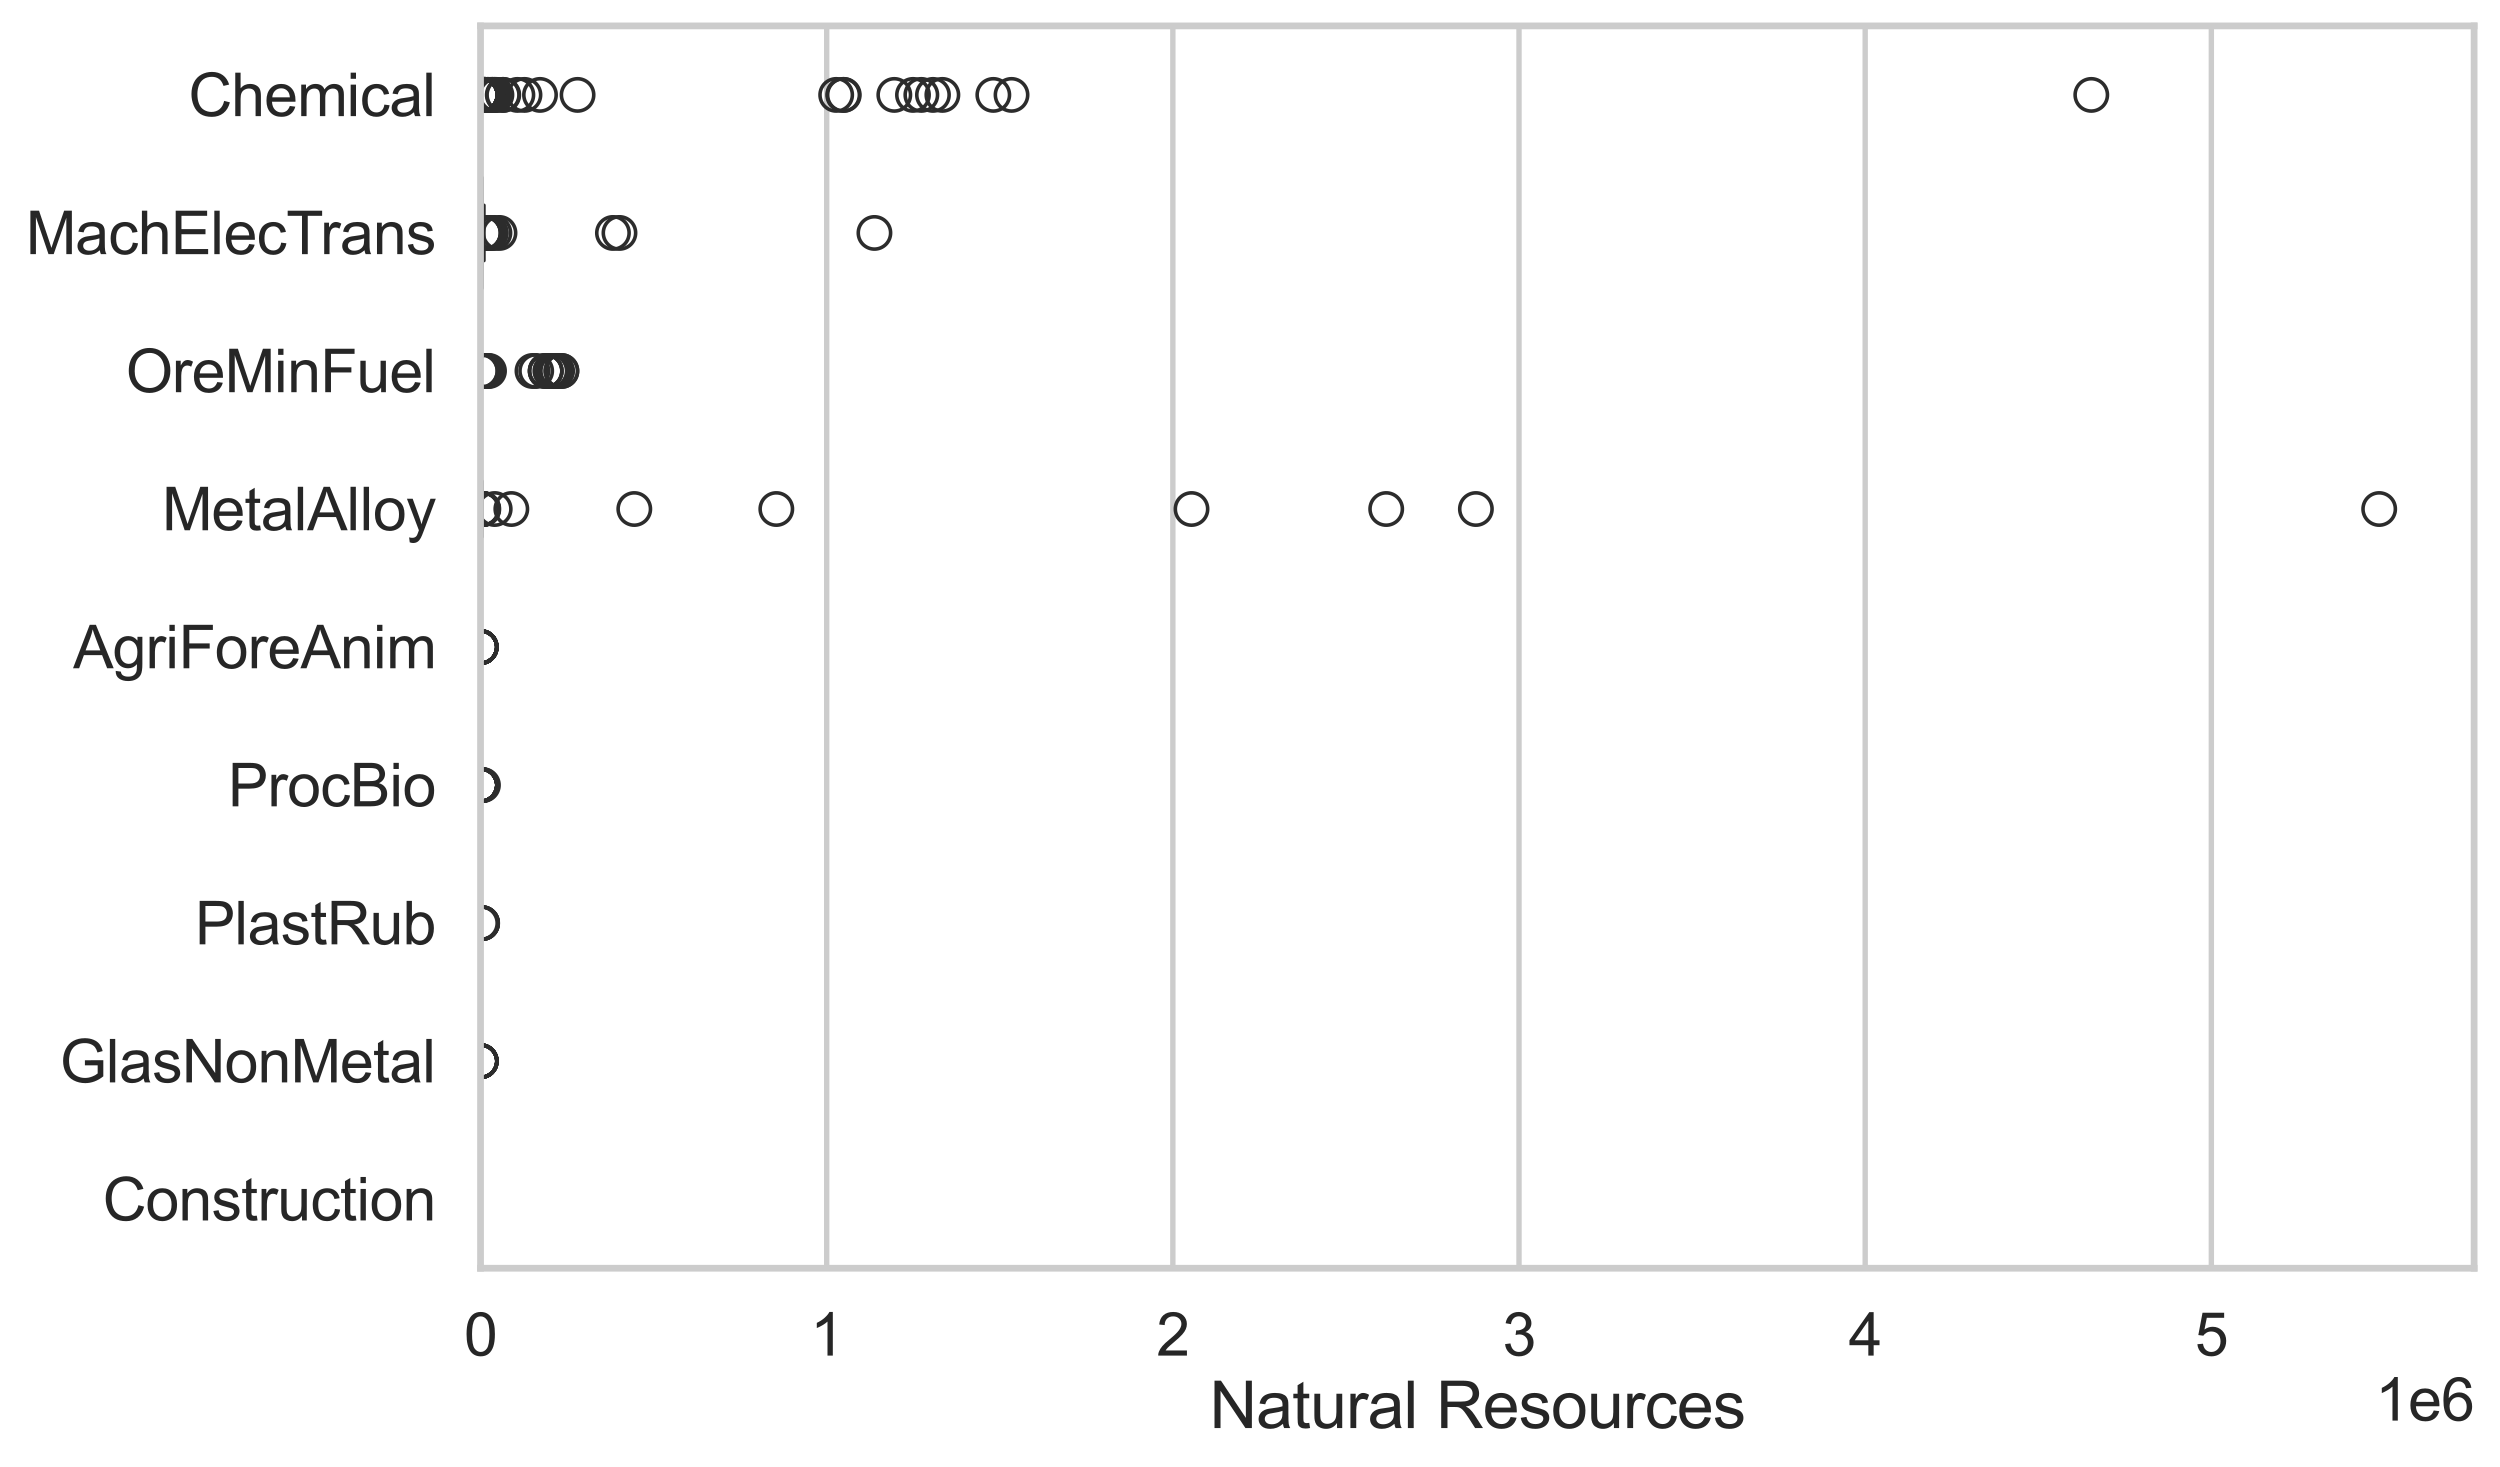<?xml version="1.0" encoding="utf-8" standalone="no"?>
<!DOCTYPE svg PUBLIC "-//W3C//DTD SVG 1.1//EN"
  "http://www.w3.org/Graphics/SVG/1.1/DTD/svg11.dtd">
<svg xmlns:xlink="http://www.w3.org/1999/xlink" width="695.577pt" height="408.111pt" viewBox="0 0 695.577 408.111" xmlns="http://www.w3.org/2000/svg" version="1.1">
 <defs>
  <style type="text/css">*{stroke-linejoin: round; stroke-linecap: butt}</style>
 </defs>
 <g id="figure_1">
  <g id="patch_1">
   <path d="M 0 408.111 
L 695.577 408.111 
L 695.577 0 
L 0 0 
z
" style="fill: #ffffff"/>
  </g>
  <g id="axes_1">
   <g id="patch_2">
    <path d="M 133.697 352.86 
L 688.377 352.86 
L 688.377 7.2 
L 133.697 7.2 
z
" style="fill: #ffffff"/>
   </g>
   <g id="matplotlib.axis_1">
    <g id="xtick_1">
     <g id="line2d_1">
      <path d="M 133.697 352.86 
L 133.697 7.2 
" clip-path="url(#paecf87adae)" style="fill: none; stroke: #cccccc; stroke-width: 1.5; stroke-linecap: round"/>
     </g>
     <g id="text_1">
      <!-- 0 -->
      <g style="fill: #262626" transform="translate(129.109 377.17) scale(0.165 -0.165)">
       <defs>
        <path id="ArialMT-30" d="M 266 2259 
Q 266 3072 433 3567 
Q 600 4063 929 4331 
Q 1259 4600 1759 4600 
Q 2128 4600 2406 4451 
Q 2684 4303 2865 4023 
Q 3047 3744 3150 3342 
Q 3253 2941 3253 2259 
Q 3253 1453 3087 958 
Q 2922 463 2592 192 
Q 2263 -78 1759 -78 
Q 1097 -78 719 397 
Q 266 969 266 2259 
z
M 844 2259 
Q 844 1131 1108 757 
Q 1372 384 1759 384 
Q 2147 384 2411 759 
Q 2675 1134 2675 2259 
Q 2675 3391 2411 3762 
Q 2147 4134 1753 4134 
Q 1366 4134 1134 3806 
Q 844 3388 844 2259 
z
" transform="scale(0.016)"/>
       </defs>
       <use xlink:href="#ArialMT-30"/>
      </g>
     </g>
    </g>
    <g id="xtick_2">
     <g id="line2d_2">
      <path d="M 230.01 352.86 
L 230.01 7.2 
" clip-path="url(#paecf87adae)" style="fill: none; stroke: #cccccc; stroke-width: 1.5; stroke-linecap: round"/>
     </g>
     <g id="text_2">
      <!-- 1 -->
      <g style="fill: #262626" transform="translate(225.422 377.17) scale(0.165 -0.165)">
       <defs>
        <path id="ArialMT-31" d="M 2384 0 
L 1822 0 
L 1822 3584 
Q 1619 3391 1289 3197 
Q 959 3003 697 2906 
L 697 3450 
Q 1169 3672 1522 3987 
Q 1875 4303 2022 4600 
L 2384 4600 
L 2384 0 
z
" transform="scale(0.016)"/>
       </defs>
       <use xlink:href="#ArialMT-31"/>
      </g>
     </g>
    </g>
    <g id="xtick_3">
     <g id="line2d_3">
      <path d="M 326.323 352.86 
L 326.323 7.2 
" clip-path="url(#paecf87adae)" style="fill: none; stroke: #cccccc; stroke-width: 1.5; stroke-linecap: round"/>
     </g>
     <g id="text_3">
      <!-- 2 -->
      <g style="fill: #262626" transform="translate(321.736 377.17) scale(0.165 -0.165)">
       <defs>
        <path id="ArialMT-32" d="M 3222 541 
L 3222 0 
L 194 0 
Q 188 203 259 391 
Q 375 700 629 1000 
Q 884 1300 1366 1694 
Q 2113 2306 2375 2664 
Q 2638 3022 2638 3341 
Q 2638 3675 2398 3904 
Q 2159 4134 1775 4134 
Q 1369 4134 1125 3890 
Q 881 3647 878 3216 
L 300 3275 
Q 359 3922 746 4261 
Q 1134 4600 1788 4600 
Q 2447 4600 2831 4234 
Q 3216 3869 3216 3328 
Q 3216 3053 3103 2787 
Q 2991 2522 2730 2228 
Q 2469 1934 1863 1422 
Q 1356 997 1212 845 
Q 1069 694 975 541 
L 3222 541 
z
" transform="scale(0.016)"/>
       </defs>
       <use xlink:href="#ArialMT-32"/>
      </g>
     </g>
    </g>
    <g id="xtick_4">
     <g id="line2d_4">
      <path d="M 422.637 352.86 
L 422.637 7.2 
" clip-path="url(#paecf87adae)" style="fill: none; stroke: #cccccc; stroke-width: 1.5; stroke-linecap: round"/>
     </g>
     <g id="text_4">
      <!-- 3 -->
      <g style="fill: #262626" transform="translate(418.049 377.17) scale(0.165 -0.165)">
       <defs>
        <path id="ArialMT-33" d="M 269 1209 
L 831 1284 
Q 928 806 1161 595 
Q 1394 384 1728 384 
Q 2125 384 2398 659 
Q 2672 934 2672 1341 
Q 2672 1728 2419 1979 
Q 2166 2231 1775 2231 
Q 1616 2231 1378 2169 
L 1441 2663 
Q 1497 2656 1531 2656 
Q 1891 2656 2178 2843 
Q 2466 3031 2466 3422 
Q 2466 3731 2256 3934 
Q 2047 4138 1716 4138 
Q 1388 4138 1169 3931 
Q 950 3725 888 3313 
L 325 3413 
Q 428 3978 793 4289 
Q 1159 4600 1703 4600 
Q 2078 4600 2393 4439 
Q 2709 4278 2876 4000 
Q 3044 3722 3044 3409 
Q 3044 3113 2884 2869 
Q 2725 2625 2413 2481 
Q 2819 2388 3044 2092 
Q 3269 1797 3269 1353 
Q 3269 753 2831 336 
Q 2394 -81 1725 -81 
Q 1122 -81 723 278 
Q 325 638 269 1209 
z
" transform="scale(0.016)"/>
       </defs>
       <use xlink:href="#ArialMT-33"/>
      </g>
     </g>
    </g>
    <g id="xtick_5">
     <g id="line2d_5">
      <path d="M 518.95 352.86 
L 518.95 7.2 
" clip-path="url(#paecf87adae)" style="fill: none; stroke: #cccccc; stroke-width: 1.5; stroke-linecap: round"/>
     </g>
     <g id="text_5">
      <!-- 4 -->
      <g style="fill: #262626" transform="translate(514.362 377.17) scale(0.165 -0.165)">
       <defs>
        <path id="ArialMT-34" d="M 2069 0 
L 2069 1097 
L 81 1097 
L 81 1613 
L 2172 4581 
L 2631 4581 
L 2631 1613 
L 3250 1613 
L 3250 1097 
L 2631 1097 
L 2631 0 
L 2069 0 
z
M 2069 1613 
L 2069 3678 
L 634 1613 
L 2069 1613 
z
" transform="scale(0.016)"/>
       </defs>
       <use xlink:href="#ArialMT-34"/>
      </g>
     </g>
    </g>
    <g id="xtick_6">
     <g id="line2d_6">
      <path d="M 615.263 352.86 
L 615.263 7.2 
" clip-path="url(#paecf87adae)" style="fill: none; stroke: #cccccc; stroke-width: 1.5; stroke-linecap: round"/>
     </g>
     <g id="text_6">
      <!-- 5 -->
      <g style="fill: #262626" transform="translate(610.675 377.17) scale(0.165 -0.165)">
       <defs>
        <path id="ArialMT-35" d="M 266 1200 
L 856 1250 
Q 922 819 1161 601 
Q 1400 384 1738 384 
Q 2144 384 2425 690 
Q 2706 997 2706 1503 
Q 2706 1984 2436 2262 
Q 2166 2541 1728 2541 
Q 1456 2541 1237 2417 
Q 1019 2294 894 2097 
L 366 2166 
L 809 4519 
L 3088 4519 
L 3088 3981 
L 1259 3981 
L 1013 2750 
Q 1425 3038 1878 3038 
Q 2478 3038 2890 2622 
Q 3303 2206 3303 1553 
Q 3303 931 2941 478 
Q 2500 -78 1738 -78 
Q 1113 -78 717 272 
Q 322 622 266 1200 
z
" transform="scale(0.016)"/>
       </defs>
       <use xlink:href="#ArialMT-35"/>
      </g>
     </g>
    </g>
    <g id="text_7">
     <!-- Natural Resources -->
     <g style="fill: #262626" transform="translate(336.51 397.334) scale(0.18 -0.18)">
      <defs>
       <path id="ArialMT-4e" d="M 488 0 
L 488 4581 
L 1109 4581 
L 3516 984 
L 3516 4581 
L 4097 4581 
L 4097 0 
L 3475 0 
L 1069 3600 
L 1069 0 
L 488 0 
z
" transform="scale(0.016)"/>
       <path id="ArialMT-61" d="M 2588 409 
Q 2275 144 1986 34 
Q 1697 -75 1366 -75 
Q 819 -75 525 192 
Q 231 459 231 875 
Q 231 1119 342 1320 
Q 453 1522 633 1644 
Q 813 1766 1038 1828 
Q 1203 1872 1538 1913 
Q 2219 1994 2541 2106 
Q 2544 2222 2544 2253 
Q 2544 2597 2384 2738 
Q 2169 2928 1744 2928 
Q 1347 2928 1158 2789 
Q 969 2650 878 2297 
L 328 2372 
Q 403 2725 575 2942 
Q 747 3159 1072 3276 
Q 1397 3394 1825 3394 
Q 2250 3394 2515 3294 
Q 2781 3194 2906 3042 
Q 3031 2891 3081 2659 
Q 3109 2516 3109 2141 
L 3109 1391 
Q 3109 606 3145 398 
Q 3181 191 3288 0 
L 2700 0 
Q 2613 175 2588 409 
z
M 2541 1666 
Q 2234 1541 1622 1453 
Q 1275 1403 1131 1340 
Q 988 1278 909 1158 
Q 831 1038 831 891 
Q 831 666 1001 516 
Q 1172 366 1500 366 
Q 1825 366 2078 508 
Q 2331 650 2450 897 
Q 2541 1088 2541 1459 
L 2541 1666 
z
" transform="scale(0.016)"/>
       <path id="ArialMT-74" d="M 1650 503 
L 1731 6 
Q 1494 -44 1306 -44 
Q 1000 -44 831 53 
Q 663 150 594 308 
Q 525 466 525 972 
L 525 2881 
L 113 2881 
L 113 3319 
L 525 3319 
L 525 4141 
L 1084 4478 
L 1084 3319 
L 1650 3319 
L 1650 2881 
L 1084 2881 
L 1084 941 
Q 1084 700 1114 631 
Q 1144 563 1211 522 
Q 1278 481 1403 481 
Q 1497 481 1650 503 
z
" transform="scale(0.016)"/>
       <path id="ArialMT-75" d="M 2597 0 
L 2597 488 
Q 2209 -75 1544 -75 
Q 1250 -75 995 37 
Q 741 150 617 320 
Q 494 491 444 738 
Q 409 903 409 1263 
L 409 3319 
L 972 3319 
L 972 1478 
Q 972 1038 1006 884 
Q 1059 663 1231 536 
Q 1403 409 1656 409 
Q 1909 409 2131 539 
Q 2353 669 2445 892 
Q 2538 1116 2538 1541 
L 2538 3319 
L 3100 3319 
L 3100 0 
L 2597 0 
z
" transform="scale(0.016)"/>
       <path id="ArialMT-72" d="M 416 0 
L 416 3319 
L 922 3319 
L 922 2816 
Q 1116 3169 1280 3281 
Q 1444 3394 1641 3394 
Q 1925 3394 2219 3213 
L 2025 2691 
Q 1819 2813 1613 2813 
Q 1428 2813 1281 2702 
Q 1134 2591 1072 2394 
Q 978 2094 978 1738 
L 978 0 
L 416 0 
z
" transform="scale(0.016)"/>
       <path id="ArialMT-6c" d="M 409 0 
L 409 4581 
L 972 4581 
L 972 0 
L 409 0 
z
" transform="scale(0.016)"/>
       <path id="ArialMT-20" transform="scale(0.016)"/>
       <path id="ArialMT-52" d="M 503 0 
L 503 4581 
L 2534 4581 
Q 3147 4581 3465 4457 
Q 3784 4334 3975 4021 
Q 4166 3709 4166 3331 
Q 4166 2844 3850 2509 
Q 3534 2175 2875 2084 
Q 3116 1969 3241 1856 
Q 3506 1613 3744 1247 
L 4541 0 
L 3778 0 
L 3172 953 
Q 2906 1366 2734 1584 
Q 2563 1803 2427 1890 
Q 2291 1978 2150 2013 
Q 2047 2034 1813 2034 
L 1109 2034 
L 1109 0 
L 503 0 
z
M 1109 2559 
L 2413 2559 
Q 2828 2559 3062 2645 
Q 3297 2731 3419 2920 
Q 3541 3109 3541 3331 
Q 3541 3656 3305 3865 
Q 3069 4075 2559 4075 
L 1109 4075 
L 1109 2559 
z
" transform="scale(0.016)"/>
       <path id="ArialMT-65" d="M 2694 1069 
L 3275 997 
Q 3138 488 2766 206 
Q 2394 -75 1816 -75 
Q 1088 -75 661 373 
Q 234 822 234 1631 
Q 234 2469 665 2931 
Q 1097 3394 1784 3394 
Q 2450 3394 2872 2941 
Q 3294 2488 3294 1666 
Q 3294 1616 3291 1516 
L 816 1516 
Q 847 969 1125 678 
Q 1403 388 1819 388 
Q 2128 388 2347 550 
Q 2566 713 2694 1069 
z
M 847 1978 
L 2700 1978 
Q 2663 2397 2488 2606 
Q 2219 2931 1791 2931 
Q 1403 2931 1139 2672 
Q 875 2413 847 1978 
z
" transform="scale(0.016)"/>
       <path id="ArialMT-73" d="M 197 991 
L 753 1078 
Q 800 744 1014 566 
Q 1228 388 1613 388 
Q 2000 388 2187 545 
Q 2375 703 2375 916 
Q 2375 1106 2209 1216 
Q 2094 1291 1634 1406 
Q 1016 1563 777 1677 
Q 538 1791 414 1992 
Q 291 2194 291 2438 
Q 291 2659 392 2848 
Q 494 3038 669 3163 
Q 800 3259 1026 3326 
Q 1253 3394 1513 3394 
Q 1903 3394 2198 3281 
Q 2494 3169 2634 2976 
Q 2775 2784 2828 2463 
L 2278 2388 
Q 2241 2644 2061 2787 
Q 1881 2931 1553 2931 
Q 1166 2931 1000 2803 
Q 834 2675 834 2503 
Q 834 2394 903 2306 
Q 972 2216 1119 2156 
Q 1203 2125 1616 2013 
Q 2213 1853 2448 1751 
Q 2684 1650 2818 1456 
Q 2953 1263 2953 975 
Q 2953 694 2789 445 
Q 2625 197 2315 61 
Q 2006 -75 1616 -75 
Q 969 -75 630 194 
Q 291 463 197 991 
z
" transform="scale(0.016)"/>
       <path id="ArialMT-6f" d="M 213 1659 
Q 213 2581 725 3025 
Q 1153 3394 1769 3394 
Q 2453 3394 2887 2945 
Q 3322 2497 3322 1706 
Q 3322 1066 3130 698 
Q 2938 331 2570 128 
Q 2203 -75 1769 -75 
Q 1072 -75 642 372 
Q 213 819 213 1659 
z
M 791 1659 
Q 791 1022 1069 705 
Q 1347 388 1769 388 
Q 2188 388 2466 706 
Q 2744 1025 2744 1678 
Q 2744 2294 2464 2611 
Q 2184 2928 1769 2928 
Q 1347 2928 1069 2612 
Q 791 2297 791 1659 
z
" transform="scale(0.016)"/>
       <path id="ArialMT-63" d="M 2588 1216 
L 3141 1144 
Q 3050 572 2676 248 
Q 2303 -75 1759 -75 
Q 1078 -75 664 370 
Q 250 816 250 1647 
Q 250 2184 428 2587 
Q 606 2991 970 3192 
Q 1334 3394 1763 3394 
Q 2303 3394 2647 3120 
Q 2991 2847 3088 2344 
L 2541 2259 
Q 2463 2594 2264 2762 
Q 2066 2931 1784 2931 
Q 1359 2931 1093 2626 
Q 828 2322 828 1663 
Q 828 994 1084 691 
Q 1341 388 1753 388 
Q 2084 388 2306 591 
Q 2528 794 2588 1216 
z
" transform="scale(0.016)"/>
      </defs>
      <use xlink:href="#ArialMT-4e"/>
      <use xlink:href="#ArialMT-61" transform="translate(72.217 0)"/>
      <use xlink:href="#ArialMT-74" transform="translate(127.832 0)"/>
      <use xlink:href="#ArialMT-75" transform="translate(155.615 0)"/>
      <use xlink:href="#ArialMT-72" transform="translate(211.23 0)"/>
      <use xlink:href="#ArialMT-61" transform="translate(244.531 0)"/>
      <use xlink:href="#ArialMT-6c" transform="translate(300.146 0)"/>
      <use xlink:href="#ArialMT-20" transform="translate(322.363 0)"/>
      <use xlink:href="#ArialMT-52" transform="translate(350.146 0)"/>
      <use xlink:href="#ArialMT-65" transform="translate(422.363 0)"/>
      <use xlink:href="#ArialMT-73" transform="translate(477.979 0)"/>
      <use xlink:href="#ArialMT-6f" transform="translate(527.979 0)"/>
      <use xlink:href="#ArialMT-75" transform="translate(583.594 0)"/>
      <use xlink:href="#ArialMT-72" transform="translate(639.209 0)"/>
      <use xlink:href="#ArialMT-63" transform="translate(672.51 0)"/>
      <use xlink:href="#ArialMT-65" transform="translate(722.51 0)"/>
      <use xlink:href="#ArialMT-73" transform="translate(778.125 0)"/>
     </g>
    </g>
    <g id="text_8">
     <!-- 1e6 -->
     <g style="fill: #262626" transform="translate(660.85 395.26) scale(0.165 -0.165)">
      <defs>
       <path id="ArialMT-36" d="M 3184 3459 
L 2625 3416 
Q 2550 3747 2413 3897 
Q 2184 4138 1850 4138 
Q 1581 4138 1378 3988 
Q 1113 3794 959 3422 
Q 806 3050 800 2363 
Q 1003 2672 1297 2822 
Q 1591 2972 1913 2972 
Q 2475 2972 2870 2558 
Q 3266 2144 3266 1488 
Q 3266 1056 3080 686 
Q 2894 316 2569 119 
Q 2244 -78 1831 -78 
Q 1128 -78 684 439 
Q 241 956 241 2144 
Q 241 3472 731 4075 
Q 1159 4600 1884 4600 
Q 2425 4600 2770 4297 
Q 3116 3994 3184 3459 
z
M 888 1484 
Q 888 1194 1011 928 
Q 1134 663 1356 523 
Q 1578 384 1822 384 
Q 2178 384 2434 671 
Q 2691 959 2691 1453 
Q 2691 1928 2437 2201 
Q 2184 2475 1800 2475 
Q 1419 2475 1153 2201 
Q 888 1928 888 1484 
z
" transform="scale(0.016)"/>
      </defs>
      <use xlink:href="#ArialMT-31"/>
      <use xlink:href="#ArialMT-65" transform="translate(55.615 0)"/>
      <use xlink:href="#ArialMT-36" transform="translate(111.23 0)"/>
     </g>
    </g>
   </g>
   <g id="matplotlib.axis_2">
    <g id="ytick_1">
     <g id="text_9">
      <!-- Chemical -->
      <g style="fill: #262626" transform="translate(52.428 32.309) scale(0.165 -0.165)">
       <defs>
        <path id="ArialMT-43" d="M 3763 1606 
L 4369 1453 
Q 4178 706 3683 314 
Q 3188 -78 2472 -78 
Q 1731 -78 1267 223 
Q 803 525 561 1097 
Q 319 1669 319 2325 
Q 319 3041 592 3573 
Q 866 4106 1370 4382 
Q 1875 4659 2481 4659 
Q 3169 4659 3637 4309 
Q 4106 3959 4291 3325 
L 3694 3184 
Q 3534 3684 3231 3912 
Q 2928 4141 2469 4141 
Q 1941 4141 1586 3887 
Q 1231 3634 1087 3207 
Q 944 2781 944 2328 
Q 944 1744 1114 1308 
Q 1284 872 1643 656 
Q 2003 441 2422 441 
Q 2931 441 3284 734 
Q 3638 1028 3763 1606 
z
" transform="scale(0.016)"/>
        <path id="ArialMT-68" d="M 422 0 
L 422 4581 
L 984 4581 
L 984 2938 
Q 1378 3394 1978 3394 
Q 2347 3394 2619 3248 
Q 2891 3103 3008 2847 
Q 3125 2591 3125 2103 
L 3125 0 
L 2563 0 
L 2563 2103 
Q 2563 2525 2380 2717 
Q 2197 2909 1863 2909 
Q 1613 2909 1392 2779 
Q 1172 2650 1078 2428 
Q 984 2206 984 1816 
L 984 0 
L 422 0 
z
" transform="scale(0.016)"/>
        <path id="ArialMT-6d" d="M 422 0 
L 422 3319 
L 925 3319 
L 925 2853 
Q 1081 3097 1340 3245 
Q 1600 3394 1931 3394 
Q 2300 3394 2536 3241 
Q 2772 3088 2869 2813 
Q 3263 3394 3894 3394 
Q 4388 3394 4653 3120 
Q 4919 2847 4919 2278 
L 4919 0 
L 4359 0 
L 4359 2091 
Q 4359 2428 4304 2576 
Q 4250 2725 4106 2815 
Q 3963 2906 3769 2906 
Q 3419 2906 3187 2673 
Q 2956 2441 2956 1928 
L 2956 0 
L 2394 0 
L 2394 2156 
Q 2394 2531 2256 2718 
Q 2119 2906 1806 2906 
Q 1569 2906 1367 2781 
Q 1166 2656 1075 2415 
Q 984 2175 984 1722 
L 984 0 
L 422 0 
z
" transform="scale(0.016)"/>
        <path id="ArialMT-69" d="M 425 3934 
L 425 4581 
L 988 4581 
L 988 3934 
L 425 3934 
z
M 425 0 
L 425 3319 
L 988 3319 
L 988 0 
L 425 0 
z
" transform="scale(0.016)"/>
       </defs>
       <use xlink:href="#ArialMT-43"/>
       <use xlink:href="#ArialMT-68" transform="translate(72.217 0)"/>
       <use xlink:href="#ArialMT-65" transform="translate(127.832 0)"/>
       <use xlink:href="#ArialMT-6d" transform="translate(183.447 0)"/>
       <use xlink:href="#ArialMT-69" transform="translate(266.748 0)"/>
       <use xlink:href="#ArialMT-63" transform="translate(288.965 0)"/>
       <use xlink:href="#ArialMT-61" transform="translate(338.965 0)"/>
       <use xlink:href="#ArialMT-6c" transform="translate(394.58 0)"/>
      </g>
     </g>
    </g>
    <g id="ytick_2">
     <g id="text_10">
      <!-- MachElecTrans -->
      <g style="fill: #262626" transform="translate(7.2 70.715) scale(0.165 -0.165)">
       <defs>
        <path id="ArialMT-4d" d="M 475 0 
L 475 4581 
L 1388 4581 
L 2472 1338 
Q 2622 884 2691 659 
Q 2769 909 2934 1394 
L 4031 4581 
L 4847 4581 
L 4847 0 
L 4263 0 
L 4263 3834 
L 2931 0 
L 2384 0 
L 1059 3900 
L 1059 0 
L 475 0 
z
" transform="scale(0.016)"/>
        <path id="ArialMT-45" d="M 506 0 
L 506 4581 
L 3819 4581 
L 3819 4041 
L 1113 4041 
L 1113 2638 
L 3647 2638 
L 3647 2100 
L 1113 2100 
L 1113 541 
L 3925 541 
L 3925 0 
L 506 0 
z
" transform="scale(0.016)"/>
        <path id="ArialMT-54" d="M 1659 0 
L 1659 4041 
L 150 4041 
L 150 4581 
L 3781 4581 
L 3781 4041 
L 2266 4041 
L 2266 0 
L 1659 0 
z
" transform="scale(0.016)"/>
        <path id="ArialMT-6e" d="M 422 0 
L 422 3319 
L 928 3319 
L 928 2847 
Q 1294 3394 1984 3394 
Q 2284 3394 2536 3286 
Q 2788 3178 2913 3003 
Q 3038 2828 3088 2588 
Q 3119 2431 3119 2041 
L 3119 0 
L 2556 0 
L 2556 2019 
Q 2556 2363 2490 2533 
Q 2425 2703 2258 2804 
Q 2091 2906 1866 2906 
Q 1506 2906 1245 2678 
Q 984 2450 984 1813 
L 984 0 
L 422 0 
z
" transform="scale(0.016)"/>
       </defs>
       <use xlink:href="#ArialMT-4d"/>
       <use xlink:href="#ArialMT-61" transform="translate(83.301 0)"/>
       <use xlink:href="#ArialMT-63" transform="translate(138.916 0)"/>
       <use xlink:href="#ArialMT-68" transform="translate(188.916 0)"/>
       <use xlink:href="#ArialMT-45" transform="translate(244.531 0)"/>
       <use xlink:href="#ArialMT-6c" transform="translate(311.23 0)"/>
       <use xlink:href="#ArialMT-65" transform="translate(333.447 0)"/>
       <use xlink:href="#ArialMT-63" transform="translate(389.062 0)"/>
       <use xlink:href="#ArialMT-54" transform="translate(439.062 0)"/>
       <use xlink:href="#ArialMT-72" transform="translate(496.396 0)"/>
       <use xlink:href="#ArialMT-61" transform="translate(529.697 0)"/>
       <use xlink:href="#ArialMT-6e" transform="translate(585.312 0)"/>
       <use xlink:href="#ArialMT-73" transform="translate(640.928 0)"/>
      </g>
     </g>
    </g>
    <g id="ytick_3">
     <g id="text_11">
      <!-- OreMinFuel -->
      <g style="fill: #262626" transform="translate(35.013 109.122) scale(0.165 -0.165)">
       <defs>
        <path id="ArialMT-4f" d="M 309 2231 
Q 309 3372 921 4017 
Q 1534 4663 2503 4663 
Q 3138 4663 3647 4359 
Q 4156 4056 4423 3514 
Q 4691 2972 4691 2284 
Q 4691 1588 4409 1038 
Q 4128 488 3612 205 
Q 3097 -78 2500 -78 
Q 1853 -78 1343 234 
Q 834 547 571 1087 
Q 309 1628 309 2231 
z
M 934 2222 
Q 934 1394 1379 917 
Q 1825 441 2497 441 
Q 3181 441 3623 922 
Q 4066 1403 4066 2288 
Q 4066 2847 3877 3264 
Q 3688 3681 3323 3911 
Q 2959 4141 2506 4141 
Q 1863 4141 1398 3698 
Q 934 3256 934 2222 
z
" transform="scale(0.016)"/>
        <path id="ArialMT-46" d="M 525 0 
L 525 4581 
L 3616 4581 
L 3616 4041 
L 1131 4041 
L 1131 2622 
L 3281 2622 
L 3281 2081 
L 1131 2081 
L 1131 0 
L 525 0 
z
" transform="scale(0.016)"/>
       </defs>
       <use xlink:href="#ArialMT-4f"/>
       <use xlink:href="#ArialMT-72" transform="translate(77.783 0)"/>
       <use xlink:href="#ArialMT-65" transform="translate(111.084 0)"/>
       <use xlink:href="#ArialMT-4d" transform="translate(166.699 0)"/>
       <use xlink:href="#ArialMT-69" transform="translate(250 0)"/>
       <use xlink:href="#ArialMT-6e" transform="translate(272.217 0)"/>
       <use xlink:href="#ArialMT-46" transform="translate(327.832 0)"/>
       <use xlink:href="#ArialMT-75" transform="translate(388.916 0)"/>
       <use xlink:href="#ArialMT-65" transform="translate(444.531 0)"/>
       <use xlink:href="#ArialMT-6c" transform="translate(500.146 0)"/>
      </g>
     </g>
    </g>
    <g id="ytick_4">
     <g id="text_12">
      <!-- MetalAlloy -->
      <g style="fill: #262626" transform="translate(45.088 147.529) scale(0.165 -0.165)">
       <defs>
        <path id="ArialMT-41" d="M -9 0 
L 1750 4581 
L 2403 4581 
L 4278 0 
L 3588 0 
L 3053 1388 
L 1138 1388 
L 634 0 
L -9 0 
z
M 1313 1881 
L 2866 1881 
L 2388 3150 
Q 2169 3728 2063 4100 
Q 1975 3659 1816 3225 
L 1313 1881 
z
" transform="scale(0.016)"/>
        <path id="ArialMT-79" d="M 397 -1278 
L 334 -750 
Q 519 -800 656 -800 
Q 844 -800 956 -737 
Q 1069 -675 1141 -563 
Q 1194 -478 1313 -144 
Q 1328 -97 1363 -6 
L 103 3319 
L 709 3319 
L 1400 1397 
Q 1534 1031 1641 628 
Q 1738 1016 1872 1384 
L 2581 3319 
L 3144 3319 
L 1881 -56 
Q 1678 -603 1566 -809 
Q 1416 -1088 1222 -1217 
Q 1028 -1347 759 -1347 
Q 597 -1347 397 -1278 
z
" transform="scale(0.016)"/>
       </defs>
       <use xlink:href="#ArialMT-4d"/>
       <use xlink:href="#ArialMT-65" transform="translate(83.301 0)"/>
       <use xlink:href="#ArialMT-74" transform="translate(138.916 0)"/>
       <use xlink:href="#ArialMT-61" transform="translate(166.699 0)"/>
       <use xlink:href="#ArialMT-6c" transform="translate(222.314 0)"/>
       <use xlink:href="#ArialMT-41" transform="translate(244.531 0)"/>
       <use xlink:href="#ArialMT-6c" transform="translate(311.23 0)"/>
       <use xlink:href="#ArialMT-6c" transform="translate(333.447 0)"/>
       <use xlink:href="#ArialMT-6f" transform="translate(355.664 0)"/>
       <use xlink:href="#ArialMT-79" transform="translate(411.279 0)"/>
      </g>
     </g>
    </g>
    <g id="ytick_5">
     <g id="text_13">
      <!-- AgriForeAnim -->
      <g style="fill: #262626" transform="translate(20.341 185.935) scale(0.165 -0.165)">
       <defs>
        <path id="ArialMT-67" d="M 319 -275 
L 866 -356 
Q 900 -609 1056 -725 
Q 1266 -881 1628 -881 
Q 2019 -881 2231 -725 
Q 2444 -569 2519 -288 
Q 2563 -116 2559 434 
Q 2191 0 1641 0 
Q 956 0 581 494 
Q 206 988 206 1678 
Q 206 2153 378 2554 
Q 550 2956 876 3175 
Q 1203 3394 1644 3394 
Q 2231 3394 2613 2919 
L 2613 3319 
L 3131 3319 
L 3131 450 
Q 3131 -325 2973 -648 
Q 2816 -972 2473 -1159 
Q 2131 -1347 1631 -1347 
Q 1038 -1347 672 -1080 
Q 306 -813 319 -275 
z
M 784 1719 
Q 784 1066 1043 766 
Q 1303 466 1694 466 
Q 2081 466 2343 764 
Q 2606 1063 2606 1700 
Q 2606 2309 2336 2618 
Q 2066 2928 1684 2928 
Q 1309 2928 1046 2623 
Q 784 2319 784 1719 
z
" transform="scale(0.016)"/>
       </defs>
       <use xlink:href="#ArialMT-41"/>
       <use xlink:href="#ArialMT-67" transform="translate(66.699 0)"/>
       <use xlink:href="#ArialMT-72" transform="translate(122.314 0)"/>
       <use xlink:href="#ArialMT-69" transform="translate(155.615 0)"/>
       <use xlink:href="#ArialMT-46" transform="translate(177.832 0)"/>
       <use xlink:href="#ArialMT-6f" transform="translate(238.916 0)"/>
       <use xlink:href="#ArialMT-72" transform="translate(294.531 0)"/>
       <use xlink:href="#ArialMT-65" transform="translate(327.832 0)"/>
       <use xlink:href="#ArialMT-41" transform="translate(383.447 0)"/>
       <use xlink:href="#ArialMT-6e" transform="translate(450.146 0)"/>
       <use xlink:href="#ArialMT-69" transform="translate(505.762 0)"/>
       <use xlink:href="#ArialMT-6d" transform="translate(527.979 0)"/>
      </g>
     </g>
    </g>
    <g id="ytick_6">
     <g id="text_14">
      <!-- ProcBio -->
      <g style="fill: #262626" transform="translate(63.424 224.342) scale(0.165 -0.165)">
       <defs>
        <path id="ArialMT-50" d="M 494 0 
L 494 4581 
L 2222 4581 
Q 2678 4581 2919 4538 
Q 3256 4481 3484 4323 
Q 3713 4166 3852 3881 
Q 3991 3597 3991 3256 
Q 3991 2672 3619 2267 
Q 3247 1863 2275 1863 
L 1100 1863 
L 1100 0 
L 494 0 
z
M 1100 2403 
L 2284 2403 
Q 2872 2403 3119 2622 
Q 3366 2841 3366 3238 
Q 3366 3525 3220 3729 
Q 3075 3934 2838 4000 
Q 2684 4041 2272 4041 
L 1100 4041 
L 1100 2403 
z
" transform="scale(0.016)"/>
        <path id="ArialMT-42" d="M 469 0 
L 469 4581 
L 2188 4581 
Q 2713 4581 3030 4442 
Q 3347 4303 3526 4014 
Q 3706 3725 3706 3409 
Q 3706 3116 3547 2856 
Q 3388 2597 3066 2438 
Q 3481 2316 3704 2022 
Q 3928 1728 3928 1328 
Q 3928 1006 3792 729 
Q 3656 453 3456 303 
Q 3256 153 2954 76 
Q 2653 0 2216 0 
L 469 0 
z
M 1075 2656 
L 2066 2656 
Q 2469 2656 2644 2709 
Q 2875 2778 2992 2937 
Q 3109 3097 3109 3338 
Q 3109 3566 3000 3739 
Q 2891 3913 2687 3977 
Q 2484 4041 1991 4041 
L 1075 4041 
L 1075 2656 
z
M 1075 541 
L 2216 541 
Q 2509 541 2628 563 
Q 2838 600 2978 687 
Q 3119 775 3209 942 
Q 3300 1109 3300 1328 
Q 3300 1584 3169 1773 
Q 3038 1963 2805 2039 
Q 2572 2116 2134 2116 
L 1075 2116 
L 1075 541 
z
" transform="scale(0.016)"/>
       </defs>
       <use xlink:href="#ArialMT-50"/>
       <use xlink:href="#ArialMT-72" transform="translate(66.699 0)"/>
       <use xlink:href="#ArialMT-6f" transform="translate(100 0)"/>
       <use xlink:href="#ArialMT-63" transform="translate(155.615 0)"/>
       <use xlink:href="#ArialMT-42" transform="translate(205.615 0)"/>
       <use xlink:href="#ArialMT-69" transform="translate(272.314 0)"/>
       <use xlink:href="#ArialMT-6f" transform="translate(294.531 0)"/>
      </g>
     </g>
    </g>
    <g id="ytick_7">
     <g id="text_15">
      <!-- PlastRub -->
      <g style="fill: #262626" transform="translate(54.248 262.749) scale(0.165 -0.165)">
       <defs>
        <path id="ArialMT-62" d="M 941 0 
L 419 0 
L 419 4581 
L 981 4581 
L 981 2947 
Q 1338 3394 1891 3394 
Q 2197 3394 2470 3270 
Q 2744 3147 2920 2923 
Q 3097 2700 3197 2384 
Q 3297 2069 3297 1709 
Q 3297 856 2875 390 
Q 2453 -75 1863 -75 
Q 1275 -75 941 416 
L 941 0 
z
M 934 1684 
Q 934 1088 1097 822 
Q 1363 388 1816 388 
Q 2184 388 2453 708 
Q 2722 1028 2722 1663 
Q 2722 2313 2464 2622 
Q 2206 2931 1841 2931 
Q 1472 2931 1203 2611 
Q 934 2291 934 1684 
z
" transform="scale(0.016)"/>
       </defs>
       <use xlink:href="#ArialMT-50"/>
       <use xlink:href="#ArialMT-6c" transform="translate(66.699 0)"/>
       <use xlink:href="#ArialMT-61" transform="translate(88.916 0)"/>
       <use xlink:href="#ArialMT-73" transform="translate(144.531 0)"/>
       <use xlink:href="#ArialMT-74" transform="translate(194.531 0)"/>
       <use xlink:href="#ArialMT-52" transform="translate(222.314 0)"/>
       <use xlink:href="#ArialMT-75" transform="translate(294.531 0)"/>
       <use xlink:href="#ArialMT-62" transform="translate(350.146 0)"/>
      </g>
     </g>
    </g>
    <g id="ytick_8">
     <g id="text_16">
      <!-- GlasNonMetal -->
      <g style="fill: #262626" transform="translate(16.659 301.155) scale(0.165 -0.165)">
       <defs>
        <path id="ArialMT-47" d="M 2638 1797 
L 2638 2334 
L 4578 2338 
L 4578 638 
Q 4131 281 3656 101 
Q 3181 -78 2681 -78 
Q 2006 -78 1454 211 
Q 903 500 622 1047 
Q 341 1594 341 2269 
Q 341 2938 620 3517 
Q 900 4097 1425 4378 
Q 1950 4659 2634 4659 
Q 3131 4659 3532 4498 
Q 3934 4338 4162 4050 
Q 4391 3763 4509 3300 
L 3963 3150 
Q 3859 3500 3706 3700 
Q 3553 3900 3268 4020 
Q 2984 4141 2638 4141 
Q 2222 4141 1919 4014 
Q 1616 3888 1430 3681 
Q 1244 3475 1141 3228 
Q 966 2803 966 2306 
Q 966 1694 1177 1281 
Q 1388 869 1791 669 
Q 2194 469 2647 469 
Q 3041 469 3416 620 
Q 3791 772 3984 944 
L 3984 1797 
L 2638 1797 
z
" transform="scale(0.016)"/>
       </defs>
       <use xlink:href="#ArialMT-47"/>
       <use xlink:href="#ArialMT-6c" transform="translate(77.783 0)"/>
       <use xlink:href="#ArialMT-61" transform="translate(100 0)"/>
       <use xlink:href="#ArialMT-73" transform="translate(155.615 0)"/>
       <use xlink:href="#ArialMT-4e" transform="translate(205.615 0)"/>
       <use xlink:href="#ArialMT-6f" transform="translate(277.832 0)"/>
       <use xlink:href="#ArialMT-6e" transform="translate(333.447 0)"/>
       <use xlink:href="#ArialMT-4d" transform="translate(389.062 0)"/>
       <use xlink:href="#ArialMT-65" transform="translate(472.363 0)"/>
       <use xlink:href="#ArialMT-74" transform="translate(527.979 0)"/>
       <use xlink:href="#ArialMT-61" transform="translate(555.762 0)"/>
       <use xlink:href="#ArialMT-6c" transform="translate(611.377 0)"/>
      </g>
     </g>
    </g>
    <g id="ytick_9">
     <g id="text_17">
      <!-- Construction -->
      <g style="fill: #262626" transform="translate(28.575 339.562) scale(0.165 -0.165)">
       <use xlink:href="#ArialMT-43"/>
       <use xlink:href="#ArialMT-6f" transform="translate(72.217 0)"/>
       <use xlink:href="#ArialMT-6e" transform="translate(127.832 0)"/>
       <use xlink:href="#ArialMT-73" transform="translate(183.447 0)"/>
       <use xlink:href="#ArialMT-74" transform="translate(233.447 0)"/>
       <use xlink:href="#ArialMT-72" transform="translate(261.23 0)"/>
       <use xlink:href="#ArialMT-75" transform="translate(294.531 0)"/>
       <use xlink:href="#ArialMT-63" transform="translate(350.146 0)"/>
       <use xlink:href="#ArialMT-74" transform="translate(400.146 0)"/>
       <use xlink:href="#ArialMT-69" transform="translate(427.93 0)"/>
       <use xlink:href="#ArialMT-6f" transform="translate(450.146 0)"/>
       <use xlink:href="#ArialMT-6e" transform="translate(505.762 0)"/>
      </g>
     </g>
    </g>
   </g>
   <g id="patch_3">
    <path d="M 133.712 11.041 
L 133.712 41.766 
L 133.771 41.766 
L 133.771 11.041 
L 133.712 11.041 
z
" clip-path="url(#paecf87adae)" style="fill: #c9941d; stroke: #2c2c2c; stroke-linejoin: miter"/>
   </g>
   <g id="line2d_7">
    <path d="M 133.712 26.403 
L 133.697 26.403 
" clip-path="url(#paecf87adae)" style="fill: none; stroke: #2c2c2c"/>
   </g>
   <g id="line2d_8">
    <path d="M 133.771 26.403 
L 133.857 26.403 
" clip-path="url(#paecf87adae)" style="fill: none; stroke: #2c2c2c"/>
   </g>
   <g id="line2d_9">
    <path d="M 133.697 18.722 
L 133.697 34.085 
" clip-path="url(#paecf87adae)" style="fill: none; stroke: #2c2c2c; stroke-linecap: round"/>
   </g>
   <g id="line2d_10">
    <path d="M 133.857 18.722 
L 133.857 34.085 
" clip-path="url(#paecf87adae)" style="fill: none; stroke: #2c2c2c; stroke-linecap: round"/>
   </g>
   <g id="line2d_11">
    <defs>
     <path id="m99bd541efd" d="M 0 4.5 
C 1.193 4.5 2.338 4.026 3.182 3.182 
C 4.026 2.338 4.5 1.193 4.5 0 
C 4.5 -1.193 4.026 -2.338 3.182 -3.182 
C 2.338 -4.026 1.193 -4.5 0 -4.5 
C -1.193 -4.5 -2.338 -4.026 -3.182 -3.182 
C -4.026 -2.338 -4.5 -1.193 -4.5 0 
C -4.5 1.193 -4.026 2.338 -3.182 3.182 
C -2.338 4.026 -1.193 4.5 0 4.5 
z
" style="stroke: #2c2c2c"/>
    </defs>
    <g clip-path="url(#paecf87adae)">
     <use xlink:href="#m99bd541efd" x="133.865" y="26.403" style="fill-opacity: 0; stroke: #2c2c2c"/>
     <use xlink:href="#m99bd541efd" x="137.085" y="26.403" style="fill-opacity: 0; stroke: #2c2c2c"/>
     <use xlink:href="#m99bd541efd" x="134.203" y="26.403" style="fill-opacity: 0; stroke: #2c2c2c"/>
     <use xlink:href="#m99bd541efd" x="138.115" y="26.403" style="fill-opacity: 0; stroke: #2c2c2c"/>
     <use xlink:href="#m99bd541efd" x="140.021" y="26.403" style="fill-opacity: 0; stroke: #2c2c2c"/>
     <use xlink:href="#m99bd541efd" x="133.861" y="26.403" style="fill-opacity: 0; stroke: #2c2c2c"/>
     <use xlink:href="#m99bd541efd" x="133.908" y="26.403" style="fill-opacity: 0; stroke: #2c2c2c"/>
     <use xlink:href="#m99bd541efd" x="133.903" y="26.403" style="fill-opacity: 0; stroke: #2c2c2c"/>
     <use xlink:href="#m99bd541efd" x="133.968" y="26.403" style="fill-opacity: 0; stroke: #2c2c2c"/>
     <use xlink:href="#m99bd541efd" x="133.867" y="26.403" style="fill-opacity: 0; stroke: #2c2c2c"/>
     <use xlink:href="#m99bd541efd" x="133.862" y="26.403" style="fill-opacity: 0; stroke: #2c2c2c"/>
     <use xlink:href="#m99bd541efd" x="136.848" y="26.403" style="fill-opacity: 0; stroke: #2c2c2c"/>
     <use xlink:href="#m99bd541efd" x="134.234" y="26.403" style="fill-opacity: 0; stroke: #2c2c2c"/>
     <use xlink:href="#m99bd541efd" x="137.676" y="26.403" style="fill-opacity: 0; stroke: #2c2c2c"/>
     <use xlink:href="#m99bd541efd" x="133.927" y="26.403" style="fill-opacity: 0; stroke: #2c2c2c"/>
     <use xlink:href="#m99bd541efd" x="143.954" y="26.403" style="fill-opacity: 0; stroke: #2c2c2c"/>
     <use xlink:href="#m99bd541efd" x="134.004" y="26.403" style="fill-opacity: 0; stroke: #2c2c2c"/>
     <use xlink:href="#m99bd541efd" x="133.956" y="26.403" style="fill-opacity: 0; stroke: #2c2c2c"/>
     <use xlink:href="#m99bd541efd" x="134.196" y="26.403" style="fill-opacity: 0; stroke: #2c2c2c"/>
     <use xlink:href="#m99bd541efd" x="133.899" y="26.403" style="fill-opacity: 0; stroke: #2c2c2c"/>
     <use xlink:href="#m99bd541efd" x="134.338" y="26.403" style="fill-opacity: 0; stroke: #2c2c2c"/>
     <use xlink:href="#m99bd541efd" x="281.436" y="26.403" style="fill-opacity: 0; stroke: #2c2c2c"/>
     <use xlink:href="#m99bd541efd" x="234.763" y="26.403" style="fill-opacity: 0; stroke: #2c2c2c"/>
     <use xlink:href="#m99bd541efd" x="134.086" y="26.403" style="fill-opacity: 0; stroke: #2c2c2c"/>
     <use xlink:href="#m99bd541efd" x="133.891" y="26.403" style="fill-opacity: 0; stroke: #2c2c2c"/>
     <use xlink:href="#m99bd541efd" x="139.885" y="26.403" style="fill-opacity: 0; stroke: #2c2c2c"/>
     <use xlink:href="#m99bd541efd" x="133.907" y="26.403" style="fill-opacity: 0; stroke: #2c2c2c"/>
     <use xlink:href="#m99bd541efd" x="133.942" y="26.403" style="fill-opacity: 0; stroke: #2c2c2c"/>
     <use xlink:href="#m99bd541efd" x="134.139" y="26.403" style="fill-opacity: 0; stroke: #2c2c2c"/>
     <use xlink:href="#m99bd541efd" x="135.793" y="26.403" style="fill-opacity: 0; stroke: #2c2c2c"/>
     <use xlink:href="#m99bd541efd" x="134.187" y="26.403" style="fill-opacity: 0; stroke: #2c2c2c"/>
     <use xlink:href="#m99bd541efd" x="133.863" y="26.403" style="fill-opacity: 0; stroke: #2c2c2c"/>
     <use xlink:href="#m99bd541efd" x="137.546" y="26.403" style="fill-opacity: 0; stroke: #2c2c2c"/>
     <use xlink:href="#m99bd541efd" x="262.198" y="26.403" style="fill-opacity: 0; stroke: #2c2c2c"/>
     <use xlink:href="#m99bd541efd" x="133.987" y="26.403" style="fill-opacity: 0; stroke: #2c2c2c"/>
     <use xlink:href="#m99bd541efd" x="134.343" y="26.403" style="fill-opacity: 0; stroke: #2c2c2c"/>
     <use xlink:href="#m99bd541efd" x="136.38" y="26.403" style="fill-opacity: 0; stroke: #2c2c2c"/>
     <use xlink:href="#m99bd541efd" x="133.88" y="26.403" style="fill-opacity: 0; stroke: #2c2c2c"/>
     <use xlink:href="#m99bd541efd" x="134.027" y="26.403" style="fill-opacity: 0; stroke: #2c2c2c"/>
     <use xlink:href="#m99bd541efd" x="134.044" y="26.403" style="fill-opacity: 0; stroke: #2c2c2c"/>
     <use xlink:href="#m99bd541efd" x="160.7" y="26.403" style="fill-opacity: 0; stroke: #2c2c2c"/>
     <use xlink:href="#m99bd541efd" x="234.604" y="26.403" style="fill-opacity: 0; stroke: #2c2c2c"/>
     <use xlink:href="#m99bd541efd" x="133.949" y="26.403" style="fill-opacity: 0; stroke: #2c2c2c"/>
     <use xlink:href="#m99bd541efd" x="134.446" y="26.403" style="fill-opacity: 0; stroke: #2c2c2c"/>
     <use xlink:href="#m99bd541efd" x="134.748" y="26.403" style="fill-opacity: 0; stroke: #2c2c2c"/>
     <use xlink:href="#m99bd541efd" x="134.045" y="26.403" style="fill-opacity: 0; stroke: #2c2c2c"/>
     <use xlink:href="#m99bd541efd" x="232.65" y="26.403" style="fill-opacity: 0; stroke: #2c2c2c"/>
     <use xlink:href="#m99bd541efd" x="134.226" y="26.403" style="fill-opacity: 0; stroke: #2c2c2c"/>
     <use xlink:href="#m99bd541efd" x="254.021" y="26.403" style="fill-opacity: 0; stroke: #2c2c2c"/>
     <use xlink:href="#m99bd541efd" x="134.077" y="26.403" style="fill-opacity: 0; stroke: #2c2c2c"/>
     <use xlink:href="#m99bd541efd" x="135.667" y="26.403" style="fill-opacity: 0; stroke: #2c2c2c"/>
     <use xlink:href="#m99bd541efd" x="134.861" y="26.403" style="fill-opacity: 0; stroke: #2c2c2c"/>
     <use xlink:href="#m99bd541efd" x="259.579" y="26.403" style="fill-opacity: 0; stroke: #2c2c2c"/>
     <use xlink:href="#m99bd541efd" x="137.01" y="26.403" style="fill-opacity: 0; stroke: #2c2c2c"/>
     <use xlink:href="#m99bd541efd" x="134.044" y="26.403" style="fill-opacity: 0; stroke: #2c2c2c"/>
     <use xlink:href="#m99bd541efd" x="133.877" y="26.403" style="fill-opacity: 0; stroke: #2c2c2c"/>
     <use xlink:href="#m99bd541efd" x="134.322" y="26.403" style="fill-opacity: 0; stroke: #2c2c2c"/>
     <use xlink:href="#m99bd541efd" x="134.494" y="26.403" style="fill-opacity: 0; stroke: #2c2c2c"/>
     <use xlink:href="#m99bd541efd" x="581.86" y="26.403" style="fill-opacity: 0; stroke: #2c2c2c"/>
     <use xlink:href="#m99bd541efd" x="133.976" y="26.403" style="fill-opacity: 0; stroke: #2c2c2c"/>
     <use xlink:href="#m99bd541efd" x="133.885" y="26.403" style="fill-opacity: 0; stroke: #2c2c2c"/>
     <use xlink:href="#m99bd541efd" x="134.081" y="26.403" style="fill-opacity: 0; stroke: #2c2c2c"/>
     <use xlink:href="#m99bd541efd" x="133.943" y="26.403" style="fill-opacity: 0; stroke: #2c2c2c"/>
     <use xlink:href="#m99bd541efd" x="134.816" y="26.403" style="fill-opacity: 0; stroke: #2c2c2c"/>
     <use xlink:href="#m99bd541efd" x="150.245" y="26.403" style="fill-opacity: 0; stroke: #2c2c2c"/>
     <use xlink:href="#m99bd541efd" x="134.259" y="26.403" style="fill-opacity: 0; stroke: #2c2c2c"/>
     <use xlink:href="#m99bd541efd" x="134.182" y="26.403" style="fill-opacity: 0; stroke: #2c2c2c"/>
     <use xlink:href="#m99bd541efd" x="134.092" y="26.403" style="fill-opacity: 0; stroke: #2c2c2c"/>
     <use xlink:href="#m99bd541efd" x="134.38" y="26.403" style="fill-opacity: 0; stroke: #2c2c2c"/>
     <use xlink:href="#m99bd541efd" x="134.298" y="26.403" style="fill-opacity: 0; stroke: #2c2c2c"/>
     <use xlink:href="#m99bd541efd" x="134.983" y="26.403" style="fill-opacity: 0; stroke: #2c2c2c"/>
     <use xlink:href="#m99bd541efd" x="133.986" y="26.403" style="fill-opacity: 0; stroke: #2c2c2c"/>
     <use xlink:href="#m99bd541efd" x="276.376" y="26.403" style="fill-opacity: 0; stroke: #2c2c2c"/>
     <use xlink:href="#m99bd541efd" x="134.412" y="26.403" style="fill-opacity: 0; stroke: #2c2c2c"/>
     <use xlink:href="#m99bd541efd" x="248.829" y="26.403" style="fill-opacity: 0; stroke: #2c2c2c"/>
     <use xlink:href="#m99bd541efd" x="133.875" y="26.403" style="fill-opacity: 0; stroke: #2c2c2c"/>
     <use xlink:href="#m99bd541efd" x="134.018" y="26.403" style="fill-opacity: 0; stroke: #2c2c2c"/>
     <use xlink:href="#m99bd541efd" x="134.266" y="26.403" style="fill-opacity: 0; stroke: #2c2c2c"/>
     <use xlink:href="#m99bd541efd" x="134.023" y="26.403" style="fill-opacity: 0; stroke: #2c2c2c"/>
     <use xlink:href="#m99bd541efd" x="133.861" y="26.403" style="fill-opacity: 0; stroke: #2c2c2c"/>
     <use xlink:href="#m99bd541efd" x="134.265" y="26.403" style="fill-opacity: 0; stroke: #2c2c2c"/>
     <use xlink:href="#m99bd541efd" x="145.924" y="26.403" style="fill-opacity: 0; stroke: #2c2c2c"/>
     <use xlink:href="#m99bd541efd" x="134.031" y="26.403" style="fill-opacity: 0; stroke: #2c2c2c"/>
     <use xlink:href="#m99bd541efd" x="256.347" y="26.403" style="fill-opacity: 0; stroke: #2c2c2c"/>
     <use xlink:href="#m99bd541efd" x="135.076" y="26.403" style="fill-opacity: 0; stroke: #2c2c2c"/>
     <use xlink:href="#m99bd541efd" x="133.902" y="26.403" style="fill-opacity: 0; stroke: #2c2c2c"/>
    </g>
   </g>
   <g id="patch_4">
    <path d="M 133.761 49.447 
L 133.761 80.173 
L 134.127 80.173 
L 134.127 49.447 
L 133.761 49.447 
z
" clip-path="url(#paecf87adae)" style="fill: #68afd7; stroke: #2c2c2c; stroke-linejoin: miter"/>
   </g>
   <g id="line2d_12">
    <path d="M 133.761 64.81 
L 133.703 64.81 
" clip-path="url(#paecf87adae)" style="fill: none; stroke: #2c2c2c"/>
   </g>
   <g id="line2d_13">
    <path d="M 134.127 64.81 
L 134.641 64.81 
" clip-path="url(#paecf87adae)" style="fill: none; stroke: #2c2c2c"/>
   </g>
   <g id="line2d_14">
    <path d="M 133.703 57.129 
L 133.703 72.491 
" clip-path="url(#paecf87adae)" style="fill: none; stroke: #2c2c2c; stroke-linecap: round"/>
   </g>
   <g id="line2d_15">
    <path d="M 134.641 57.129 
L 134.641 72.491 
" clip-path="url(#paecf87adae)" style="fill: none; stroke: #2c2c2c; stroke-linecap: round"/>
   </g>
   <g id="line2d_16">
    <g clip-path="url(#paecf87adae)">
     <use xlink:href="#m99bd541efd" x="134.742" y="64.81" style="fill-opacity: 0; stroke: #2c2c2c"/>
     <use xlink:href="#m99bd541efd" x="135.862" y="64.81" style="fill-opacity: 0; stroke: #2c2c2c"/>
     <use xlink:href="#m99bd541efd" x="170.537" y="64.81" style="fill-opacity: 0; stroke: #2c2c2c"/>
     <use xlink:href="#m99bd541efd" x="135.182" y="64.81" style="fill-opacity: 0; stroke: #2c2c2c"/>
     <use xlink:href="#m99bd541efd" x="134.724" y="64.81" style="fill-opacity: 0; stroke: #2c2c2c"/>
     <use xlink:href="#m99bd541efd" x="172.357" y="64.81" style="fill-opacity: 0; stroke: #2c2c2c"/>
     <use xlink:href="#m99bd541efd" x="135.734" y="64.81" style="fill-opacity: 0; stroke: #2c2c2c"/>
     <use xlink:href="#m99bd541efd" x="134.907" y="64.81" style="fill-opacity: 0; stroke: #2c2c2c"/>
     <use xlink:href="#m99bd541efd" x="136.436" y="64.81" style="fill-opacity: 0; stroke: #2c2c2c"/>
     <use xlink:href="#m99bd541efd" x="134.894" y="64.81" style="fill-opacity: 0; stroke: #2c2c2c"/>
     <use xlink:href="#m99bd541efd" x="243.295" y="64.81" style="fill-opacity: 0; stroke: #2c2c2c"/>
     <use xlink:href="#m99bd541efd" x="137.568" y="64.81" style="fill-opacity: 0; stroke: #2c2c2c"/>
     <use xlink:href="#m99bd541efd" x="134.992" y="64.81" style="fill-opacity: 0; stroke: #2c2c2c"/>
     <use xlink:href="#m99bd541efd" x="138.972" y="64.81" style="fill-opacity: 0; stroke: #2c2c2c"/>
     <use xlink:href="#m99bd541efd" x="134.756" y="64.81" style="fill-opacity: 0; stroke: #2c2c2c"/>
     <use xlink:href="#m99bd541efd" x="136.547" y="64.81" style="fill-opacity: 0; stroke: #2c2c2c"/>
    </g>
   </g>
   <g id="patch_5">
    <path d="M 133.698 87.854 
L 133.698 118.579 
L 133.751 118.579 
L 133.751 87.854 
L 133.698 87.854 
z
" clip-path="url(#paecf87adae)" style="fill: #148a6a; stroke: #2c2c2c; stroke-linejoin: miter"/>
   </g>
   <g id="line2d_17">
    <path d="M 133.698 103.217 
L 133.697 103.217 
" clip-path="url(#paecf87adae)" style="fill: none; stroke: #2c2c2c"/>
   </g>
   <g id="line2d_18">
    <path d="M 133.751 103.217 
L 133.815 103.217 
" clip-path="url(#paecf87adae)" style="fill: none; stroke: #2c2c2c"/>
   </g>
   <g id="line2d_19">
    <path d="M 133.697 95.535 
L 133.697 110.898 
" clip-path="url(#paecf87adae)" style="fill: none; stroke: #2c2c2c; stroke-linecap: round"/>
   </g>
   <g id="line2d_20">
    <path d="M 133.815 95.535 
L 133.815 110.898 
" clip-path="url(#paecf87adae)" style="fill: none; stroke: #2c2c2c; stroke-linecap: round"/>
   </g>
   <g id="line2d_21">
    <g clip-path="url(#paecf87adae)">
     <use xlink:href="#m99bd541efd" x="153.135" y="103.217" style="fill-opacity: 0; stroke: #2c2c2c"/>
     <use xlink:href="#m99bd541efd" x="133.854" y="103.217" style="fill-opacity: 0; stroke: #2c2c2c"/>
     <use xlink:href="#m99bd541efd" x="151.837" y="103.217" style="fill-opacity: 0; stroke: #2c2c2c"/>
     <use xlink:href="#m99bd541efd" x="154.415" y="103.217" style="fill-opacity: 0; stroke: #2c2c2c"/>
     <use xlink:href="#m99bd541efd" x="151.846" y="103.217" style="fill-opacity: 0; stroke: #2c2c2c"/>
     <use xlink:href="#m99bd541efd" x="148.155" y="103.217" style="fill-opacity: 0; stroke: #2c2c2c"/>
     <use xlink:href="#m99bd541efd" x="154.416" y="103.217" style="fill-opacity: 0; stroke: #2c2c2c"/>
     <use xlink:href="#m99bd541efd" x="154.535" y="103.217" style="fill-opacity: 0; stroke: #2c2c2c"/>
     <use xlink:href="#m99bd541efd" x="149.183" y="103.217" style="fill-opacity: 0; stroke: #2c2c2c"/>
     <use xlink:href="#m99bd541efd" x="136.054" y="103.217" style="fill-opacity: 0; stroke: #2c2c2c"/>
     <use xlink:href="#m99bd541efd" x="151.807" y="103.217" style="fill-opacity: 0; stroke: #2c2c2c"/>
     <use xlink:href="#m99bd541efd" x="135.318" y="103.217" style="fill-opacity: 0; stroke: #2c2c2c"/>
     <use xlink:href="#m99bd541efd" x="134.577" y="103.217" style="fill-opacity: 0; stroke: #2c2c2c"/>
     <use xlink:href="#m99bd541efd" x="135.566" y="103.217" style="fill-opacity: 0; stroke: #2c2c2c"/>
     <use xlink:href="#m99bd541efd" x="153.801" y="103.217" style="fill-opacity: 0; stroke: #2c2c2c"/>
     <use xlink:href="#m99bd541efd" x="155.011" y="103.217" style="fill-opacity: 0; stroke: #2c2c2c"/>
     <use xlink:href="#m99bd541efd" x="133.85" y="103.217" style="fill-opacity: 0; stroke: #2c2c2c"/>
     <use xlink:href="#m99bd541efd" x="156.203" y="103.217" style="fill-opacity: 0; stroke: #2c2c2c"/>
     <use xlink:href="#m99bd541efd" x="156.203" y="103.217" style="fill-opacity: 0; stroke: #2c2c2c"/>
    </g>
   </g>
   <g id="patch_6">
    <path d="M 133.712 126.261 
L 133.712 156.986 
L 133.888 156.986 
L 133.888 126.261 
L 133.712 126.261 
z
" clip-path="url(#paecf87adae)" style="fill: #dad158; stroke: #2c2c2c; stroke-linejoin: miter"/>
   </g>
   <g id="line2d_22">
    <path d="M 133.712 141.623 
L 133.697 141.623 
" clip-path="url(#paecf87adae)" style="fill: none; stroke: #2c2c2c"/>
   </g>
   <g id="line2d_23">
    <path d="M 133.888 141.623 
L 134.137 141.623 
" clip-path="url(#paecf87adae)" style="fill: none; stroke: #2c2c2c"/>
   </g>
   <g id="line2d_24">
    <path d="M 133.697 133.942 
L 133.697 149.305 
" clip-path="url(#paecf87adae)" style="fill: none; stroke: #2c2c2c; stroke-linecap: round"/>
   </g>
   <g id="line2d_25">
    <path d="M 134.137 133.942 
L 134.137 149.305 
" clip-path="url(#paecf87adae)" style="fill: none; stroke: #2c2c2c; stroke-linecap: round"/>
   </g>
   <g id="line2d_26">
    <g clip-path="url(#paecf87adae)">
     <use xlink:href="#m99bd541efd" x="134.381" y="141.623" style="fill-opacity: 0; stroke: #2c2c2c"/>
     <use xlink:href="#m99bd541efd" x="142.269" y="141.623" style="fill-opacity: 0; stroke: #2c2c2c"/>
     <use xlink:href="#m99bd541efd" x="661.964" y="141.623" style="fill-opacity: 0; stroke: #2c2c2c"/>
     <use xlink:href="#m99bd541efd" x="215.996" y="141.623" style="fill-opacity: 0; stroke: #2c2c2c"/>
     <use xlink:href="#m99bd541efd" x="134.372" y="141.623" style="fill-opacity: 0; stroke: #2c2c2c"/>
     <use xlink:href="#m99bd541efd" x="134.17" y="141.623" style="fill-opacity: 0; stroke: #2c2c2c"/>
     <use xlink:href="#m99bd541efd" x="134.357" y="141.623" style="fill-opacity: 0; stroke: #2c2c2c"/>
     <use xlink:href="#m99bd541efd" x="331.514" y="141.623" style="fill-opacity: 0; stroke: #2c2c2c"/>
     <use xlink:href="#m99bd541efd" x="176.483" y="141.623" style="fill-opacity: 0; stroke: #2c2c2c"/>
     <use xlink:href="#m99bd541efd" x="385.685" y="141.623" style="fill-opacity: 0; stroke: #2c2c2c"/>
     <use xlink:href="#m99bd541efd" x="134.25" y="141.623" style="fill-opacity: 0; stroke: #2c2c2c"/>
     <use xlink:href="#m99bd541efd" x="137.64" y="141.623" style="fill-opacity: 0; stroke: #2c2c2c"/>
     <use xlink:href="#m99bd541efd" x="134.476" y="141.623" style="fill-opacity: 0; stroke: #2c2c2c"/>
     <use xlink:href="#m99bd541efd" x="410.638" y="141.623" style="fill-opacity: 0; stroke: #2c2c2c"/>
    </g>
   </g>
   <g id="patch_7">
    <path d="M 133.698 164.667 
L 133.698 195.393 
L 133.703 195.393 
L 133.703 164.667 
L 133.698 164.667 
z
" clip-path="url(#paecf87adae)" style="fill: #166c9c; stroke: #2c2c2c; stroke-linejoin: miter"/>
   </g>
   <g id="line2d_27">
    <path d="M 133.698 180.03 
L 133.697 180.03 
" clip-path="url(#paecf87adae)" style="fill: none; stroke: #2c2c2c"/>
   </g>
   <g id="line2d_28">
    <path d="M 133.703 180.03 
L 133.709 180.03 
" clip-path="url(#paecf87adae)" style="fill: none; stroke: #2c2c2c"/>
   </g>
   <g id="line2d_29">
    <path d="M 133.697 172.349 
L 133.697 187.711 
" clip-path="url(#paecf87adae)" style="fill: none; stroke: #2c2c2c; stroke-linecap: round"/>
   </g>
   <g id="line2d_30">
    <path d="M 133.709 172.349 
L 133.709 187.711 
" clip-path="url(#paecf87adae)" style="fill: none; stroke: #2c2c2c; stroke-linecap: round"/>
   </g>
   <g id="line2d_31">
    <g clip-path="url(#paecf87adae)">
     <use xlink:href="#m99bd541efd" x="133.724" y="180.03" style="fill-opacity: 0; stroke: #2c2c2c"/>
     <use xlink:href="#m99bd541efd" x="133.733" y="180.03" style="fill-opacity: 0; stroke: #2c2c2c"/>
     <use xlink:href="#m99bd541efd" x="133.716" y="180.03" style="fill-opacity: 0; stroke: #2c2c2c"/>
     <use xlink:href="#m99bd541efd" x="133.722" y="180.03" style="fill-opacity: 0; stroke: #2c2c2c"/>
     <use xlink:href="#m99bd541efd" x="133.712" y="180.03" style="fill-opacity: 0; stroke: #2c2c2c"/>
     <use xlink:href="#m99bd541efd" x="133.719" y="180.03" style="fill-opacity: 0; stroke: #2c2c2c"/>
     <use xlink:href="#m99bd541efd" x="133.719" y="180.03" style="fill-opacity: 0; stroke: #2c2c2c"/>
     <use xlink:href="#m99bd541efd" x="133.711" y="180.03" style="fill-opacity: 0; stroke: #2c2c2c"/>
     <use xlink:href="#m99bd541efd" x="133.731" y="180.03" style="fill-opacity: 0; stroke: #2c2c2c"/>
     <use xlink:href="#m99bd541efd" x="133.718" y="180.03" style="fill-opacity: 0; stroke: #2c2c2c"/>
     <use xlink:href="#m99bd541efd" x="133.729" y="180.03" style="fill-opacity: 0; stroke: #2c2c2c"/>
     <use xlink:href="#m99bd541efd" x="133.71" y="180.03" style="fill-opacity: 0; stroke: #2c2c2c"/>
     <use xlink:href="#m99bd541efd" x="133.748" y="180.03" style="fill-opacity: 0; stroke: #2c2c2c"/>
     <use xlink:href="#m99bd541efd" x="133.776" y="180.03" style="fill-opacity: 0; stroke: #2c2c2c"/>
     <use xlink:href="#m99bd541efd" x="133.716" y="180.03" style="fill-opacity: 0; stroke: #2c2c2c"/>
     <use xlink:href="#m99bd541efd" x="133.71" y="180.03" style="fill-opacity: 0; stroke: #2c2c2c"/>
     <use xlink:href="#m99bd541efd" x="133.715" y="180.03" style="fill-opacity: 0; stroke: #2c2c2c"/>
     <use xlink:href="#m99bd541efd" x="133.724" y="180.03" style="fill-opacity: 0; stroke: #2c2c2c"/>
     <use xlink:href="#m99bd541efd" x="133.711" y="180.03" style="fill-opacity: 0; stroke: #2c2c2c"/>
     <use xlink:href="#m99bd541efd" x="133.71" y="180.03" style="fill-opacity: 0; stroke: #2c2c2c"/>
     <use xlink:href="#m99bd541efd" x="133.71" y="180.03" style="fill-opacity: 0; stroke: #2c2c2c"/>
     <use xlink:href="#m99bd541efd" x="133.711" y="180.03" style="fill-opacity: 0; stroke: #2c2c2c"/>
     <use xlink:href="#m99bd541efd" x="133.711" y="180.03" style="fill-opacity: 0; stroke: #2c2c2c"/>
    </g>
   </g>
   <g id="patch_8">
    <path d="M 133.698 203.074 
L 133.698 233.799 
L 133.707 233.799 
L 133.707 203.074 
L 133.698 203.074 
z
" clip-path="url(#paecf87adae)" style="fill: #ba611b; stroke: #2c2c2c; stroke-linejoin: miter"/>
   </g>
   <g id="line2d_32">
    <path d="M 133.698 218.437 
L 133.697 218.437 
" clip-path="url(#paecf87adae)" style="fill: none; stroke: #2c2c2c"/>
   </g>
   <g id="line2d_33">
    <path d="M 133.707 218.437 
L 133.72 218.437 
" clip-path="url(#paecf87adae)" style="fill: none; stroke: #2c2c2c"/>
   </g>
   <g id="line2d_34">
    <path d="M 133.697 210.755 
L 133.697 226.118 
" clip-path="url(#paecf87adae)" style="fill: none; stroke: #2c2c2c; stroke-linecap: round"/>
   </g>
   <g id="line2d_35">
    <path d="M 133.72 210.755 
L 133.72 226.118 
" clip-path="url(#paecf87adae)" style="fill: none; stroke: #2c2c2c; stroke-linecap: round"/>
   </g>
   <g id="line2d_36">
    <g clip-path="url(#paecf87adae)">
     <use xlink:href="#m99bd541efd" x="133.723" y="218.437" style="fill-opacity: 0; stroke: #2c2c2c"/>
     <use xlink:href="#m99bd541efd" x="133.73" y="218.437" style="fill-opacity: 0; stroke: #2c2c2c"/>
     <use xlink:href="#m99bd541efd" x="134.365" y="218.437" style="fill-opacity: 0; stroke: #2c2c2c"/>
     <use xlink:href="#m99bd541efd" x="133.722" y="218.437" style="fill-opacity: 0; stroke: #2c2c2c"/>
     <use xlink:href="#m99bd541efd" x="133.766" y="218.437" style="fill-opacity: 0; stroke: #2c2c2c"/>
     <use xlink:href="#m99bd541efd" x="133.735" y="218.437" style="fill-opacity: 0; stroke: #2c2c2c"/>
     <use xlink:href="#m99bd541efd" x="133.731" y="218.437" style="fill-opacity: 0; stroke: #2c2c2c"/>
     <use xlink:href="#m99bd541efd" x="134.072" y="218.437" style="fill-opacity: 0; stroke: #2c2c2c"/>
     <use xlink:href="#m99bd541efd" x="133.737" y="218.437" style="fill-opacity: 0; stroke: #2c2c2c"/>
     <use xlink:href="#m99bd541efd" x="133.736" y="218.437" style="fill-opacity: 0; stroke: #2c2c2c"/>
     <use xlink:href="#m99bd541efd" x="133.739" y="218.437" style="fill-opacity: 0; stroke: #2c2c2c"/>
     <use xlink:href="#m99bd541efd" x="133.764" y="218.437" style="fill-opacity: 0; stroke: #2c2c2c"/>
     <use xlink:href="#m99bd541efd" x="133.731" y="218.437" style="fill-opacity: 0; stroke: #2c2c2c"/>
     <use xlink:href="#m99bd541efd" x="133.725" y="218.437" style="fill-opacity: 0; stroke: #2c2c2c"/>
     <use xlink:href="#m99bd541efd" x="133.734" y="218.437" style="fill-opacity: 0; stroke: #2c2c2c"/>
     <use xlink:href="#m99bd541efd" x="133.729" y="218.437" style="fill-opacity: 0; stroke: #2c2c2c"/>
     <use xlink:href="#m99bd541efd" x="133.738" y="218.437" style="fill-opacity: 0; stroke: #2c2c2c"/>
     <use xlink:href="#m99bd541efd" x="134.11" y="218.437" style="fill-opacity: 0; stroke: #2c2c2c"/>
     <use xlink:href="#m99bd541efd" x="133.755" y="218.437" style="fill-opacity: 0; stroke: #2c2c2c"/>
     <use xlink:href="#m99bd541efd" x="133.743" y="218.437" style="fill-opacity: 0; stroke: #2c2c2c"/>
     <use xlink:href="#m99bd541efd" x="133.735" y="218.437" style="fill-opacity: 0; stroke: #2c2c2c"/>
     <use xlink:href="#m99bd541efd" x="133.848" y="218.437" style="fill-opacity: 0; stroke: #2c2c2c"/>
     <use xlink:href="#m99bd541efd" x="133.771" y="218.437" style="fill-opacity: 0; stroke: #2c2c2c"/>
     <use xlink:href="#m99bd541efd" x="133.889" y="218.437" style="fill-opacity: 0; stroke: #2c2c2c"/>
     <use xlink:href="#m99bd541efd" x="133.743" y="218.437" style="fill-opacity: 0; stroke: #2c2c2c"/>
     <use xlink:href="#m99bd541efd" x="133.87" y="218.437" style="fill-opacity: 0; stroke: #2c2c2c"/>
    </g>
   </g>
   <g id="patch_9">
    <path d="M 133.743 241.481 
L 133.743 272.206 
L 133.774 272.206 
L 133.774 241.481 
L 133.743 241.481 
z
" clip-path="url(#paecf87adae)" style="fill: #c283a6; stroke: #2c2c2c; stroke-linejoin: miter"/>
   </g>
   <g id="line2d_37">
    <path d="M 133.743 256.843 
L 133.698 256.843 
" clip-path="url(#paecf87adae)" style="fill: none; stroke: #2c2c2c"/>
   </g>
   <g id="line2d_38">
    <path d="M 133.774 256.843 
L 133.804 256.843 
" clip-path="url(#paecf87adae)" style="fill: none; stroke: #2c2c2c"/>
   </g>
   <g id="line2d_39">
    <path d="M 133.698 249.162 
L 133.698 264.525 
" clip-path="url(#paecf87adae)" style="fill: none; stroke: #2c2c2c; stroke-linecap: round"/>
   </g>
   <g id="line2d_40">
    <path d="M 133.804 249.162 
L 133.804 264.525 
" clip-path="url(#paecf87adae)" style="fill: none; stroke: #2c2c2c; stroke-linecap: round"/>
   </g>
   <g id="line2d_41">
    <g clip-path="url(#paecf87adae)">
     <use xlink:href="#m99bd541efd" x="134.066" y="256.843" style="fill-opacity: 0; stroke: #2c2c2c"/>
     <use xlink:href="#m99bd541efd" x="134.123" y="256.843" style="fill-opacity: 0; stroke: #2c2c2c"/>
     <use xlink:href="#m99bd541efd" x="134.148" y="256.843" style="fill-opacity: 0; stroke: #2c2c2c"/>
     <use xlink:href="#m99bd541efd" x="134.072" y="256.843" style="fill-opacity: 0; stroke: #2c2c2c"/>
     <use xlink:href="#m99bd541efd" x="133.827" y="256.843" style="fill-opacity: 0; stroke: #2c2c2c"/>
     <use xlink:href="#m99bd541efd" x="134.114" y="256.843" style="fill-opacity: 0; stroke: #2c2c2c"/>
    </g>
   </g>
   <g id="patch_10">
    <path d="M 133.698 279.887 
L 133.698 310.613 
L 133.706 310.613 
L 133.706 279.887 
L 133.698 279.887 
z
" clip-path="url(#paecf87adae)" style="fill: #494949; stroke: #2c2c2c; stroke-linejoin: miter"/>
   </g>
   <g id="line2d_42">
    <path d="M 133.698 295.25 
L 133.697 295.25 
" clip-path="url(#paecf87adae)" style="fill: none; stroke: #2c2c2c"/>
   </g>
   <g id="line2d_43">
    <path d="M 133.706 295.25 
L 133.716 295.25 
" clip-path="url(#paecf87adae)" style="fill: none; stroke: #2c2c2c"/>
   </g>
   <g id="line2d_44">
    <path d="M 133.697 287.569 
L 133.697 302.931 
" clip-path="url(#paecf87adae)" style="fill: none; stroke: #2c2c2c; stroke-linecap: round"/>
   </g>
   <g id="line2d_45">
    <path d="M 133.716 287.569 
L 133.716 302.931 
" clip-path="url(#paecf87adae)" style="fill: none; stroke: #2c2c2c; stroke-linecap: round"/>
   </g>
   <g id="line2d_46">
    <g clip-path="url(#paecf87adae)">
     <use xlink:href="#m99bd541efd" x="133.722" y="295.25" style="fill-opacity: 0; stroke: #2c2c2c"/>
     <use xlink:href="#m99bd541efd" x="133.734" y="295.25" style="fill-opacity: 0; stroke: #2c2c2c"/>
     <use xlink:href="#m99bd541efd" x="133.732" y="295.25" style="fill-opacity: 0; stroke: #2c2c2c"/>
     <use xlink:href="#m99bd541efd" x="133.717" y="295.25" style="fill-opacity: 0; stroke: #2c2c2c"/>
     <use xlink:href="#m99bd541efd" x="133.739" y="295.25" style="fill-opacity: 0; stroke: #2c2c2c"/>
     <use xlink:href="#m99bd541efd" x="133.717" y="295.25" style="fill-opacity: 0; stroke: #2c2c2c"/>
     <use xlink:href="#m99bd541efd" x="133.744" y="295.25" style="fill-opacity: 0; stroke: #2c2c2c"/>
     <use xlink:href="#m99bd541efd" x="133.739" y="295.25" style="fill-opacity: 0; stroke: #2c2c2c"/>
     <use xlink:href="#m99bd541efd" x="133.792" y="295.25" style="fill-opacity: 0; stroke: #2c2c2c"/>
     <use xlink:href="#m99bd541efd" x="133.751" y="295.25" style="fill-opacity: 0; stroke: #2c2c2c"/>
     <use xlink:href="#m99bd541efd" x="133.746" y="295.25" style="fill-opacity: 0; stroke: #2c2c2c"/>
     <use xlink:href="#m99bd541efd" x="133.733" y="295.25" style="fill-opacity: 0; stroke: #2c2c2c"/>
     <use xlink:href="#m99bd541efd" x="133.731" y="295.25" style="fill-opacity: 0; stroke: #2c2c2c"/>
     <use xlink:href="#m99bd541efd" x="133.72" y="295.25" style="fill-opacity: 0; stroke: #2c2c2c"/>
    </g>
   </g>
   <g id="patch_11">
    <path d="M 133.698 318.294 
L 133.698 349.019 
L 133.699 349.019 
L 133.699 318.294 
L 133.698 318.294 
z
" clip-path="url(#paecf87adae)" style="fill: #999999; stroke: #2c2c2c; stroke-linejoin: miter"/>
   </g>
   <g id="line2d_47">
    <path d="M 133.698 333.657 
L 133.697 333.657 
" clip-path="url(#paecf87adae)" style="fill: none; stroke: #2c2c2c"/>
   </g>
   <g id="line2d_48">
    <path d="M 133.699 333.657 
L 133.699 333.657 
" clip-path="url(#paecf87adae)" style="fill: none; stroke: #2c2c2c"/>
   </g>
   <g id="line2d_49">
    <path d="M 133.697 325.975 
L 133.697 341.338 
" clip-path="url(#paecf87adae)" style="fill: none; stroke: #2c2c2c; stroke-linecap: round"/>
   </g>
   <g id="line2d_50">
    <path d="M 133.699 325.975 
L 133.699 341.338 
" clip-path="url(#paecf87adae)" style="fill: none; stroke: #2c2c2c; stroke-linecap: round"/>
   </g>
   <g id="line2d_51"/>
   <g id="line2d_52">
    <path d="M 133.745 11.041 
L 133.745 41.766 
" clip-path="url(#paecf87adae)" style="fill: none; stroke: #2c2c2c"/>
   </g>
   <g id="line2d_53">
    <path d="M 133.868 49.447 
L 133.868 80.173 
" clip-path="url(#paecf87adae)" style="fill: none; stroke: #2c2c2c"/>
   </g>
   <g id="line2d_54">
    <path d="M 133.715 87.854 
L 133.715 118.579 
" clip-path="url(#paecf87adae)" style="fill: none; stroke: #2c2c2c"/>
   </g>
   <g id="line2d_55">
    <path d="M 133.741 126.261 
L 133.741 156.986 
" clip-path="url(#paecf87adae)" style="fill: none; stroke: #2c2c2c"/>
   </g>
   <g id="line2d_56">
    <path d="M 133.7 164.667 
L 133.7 195.393 
" clip-path="url(#paecf87adae)" style="fill: none; stroke: #2c2c2c"/>
   </g>
   <g id="line2d_57">
    <path d="M 133.701 203.074 
L 133.701 233.799 
" clip-path="url(#paecf87adae)" style="fill: none; stroke: #2c2c2c"/>
   </g>
   <g id="line2d_58">
    <path d="M 133.763 241.481 
L 133.763 272.206 
" clip-path="url(#paecf87adae)" style="fill: none; stroke: #2c2c2c"/>
   </g>
   <g id="line2d_59">
    <path d="M 133.7 279.887 
L 133.7 310.613 
" clip-path="url(#paecf87adae)" style="fill: none; stroke: #2c2c2c"/>
   </g>
   <g id="line2d_60">
    <path d="M 133.698 318.294 
L 133.698 349.019 
" clip-path="url(#paecf87adae)" style="fill: none; stroke: #2c2c2c"/>
   </g>
   <g id="patch_12">
    <path d="M 133.697 352.86 
L 133.697 7.2 
" style="fill: none; stroke: #cccccc; stroke-width: 1.875; stroke-linejoin: miter; stroke-linecap: square"/>
   </g>
   <g id="patch_13">
    <path d="M 688.377 352.86 
L 688.377 7.2 
" style="fill: none; stroke: #cccccc; stroke-width: 1.875; stroke-linejoin: miter; stroke-linecap: square"/>
   </g>
   <g id="patch_14">
    <path d="M 133.697 352.86 
L 688.377 352.86 
" style="fill: none; stroke: #cccccc; stroke-width: 1.875; stroke-linejoin: miter; stroke-linecap: square"/>
   </g>
   <g id="patch_15">
    <path d="M 133.697 7.2 
L 688.377 7.2 
" style="fill: none; stroke: #cccccc; stroke-width: 1.875; stroke-linejoin: miter; stroke-linecap: square"/>
   </g>
  </g>
 </g>
 <defs>
  <clipPath id="paecf87adae">
   <rect x="133.697" y="7.2" width="554.68" height="345.66"/>
  </clipPath>
 </defs>
</svg>

